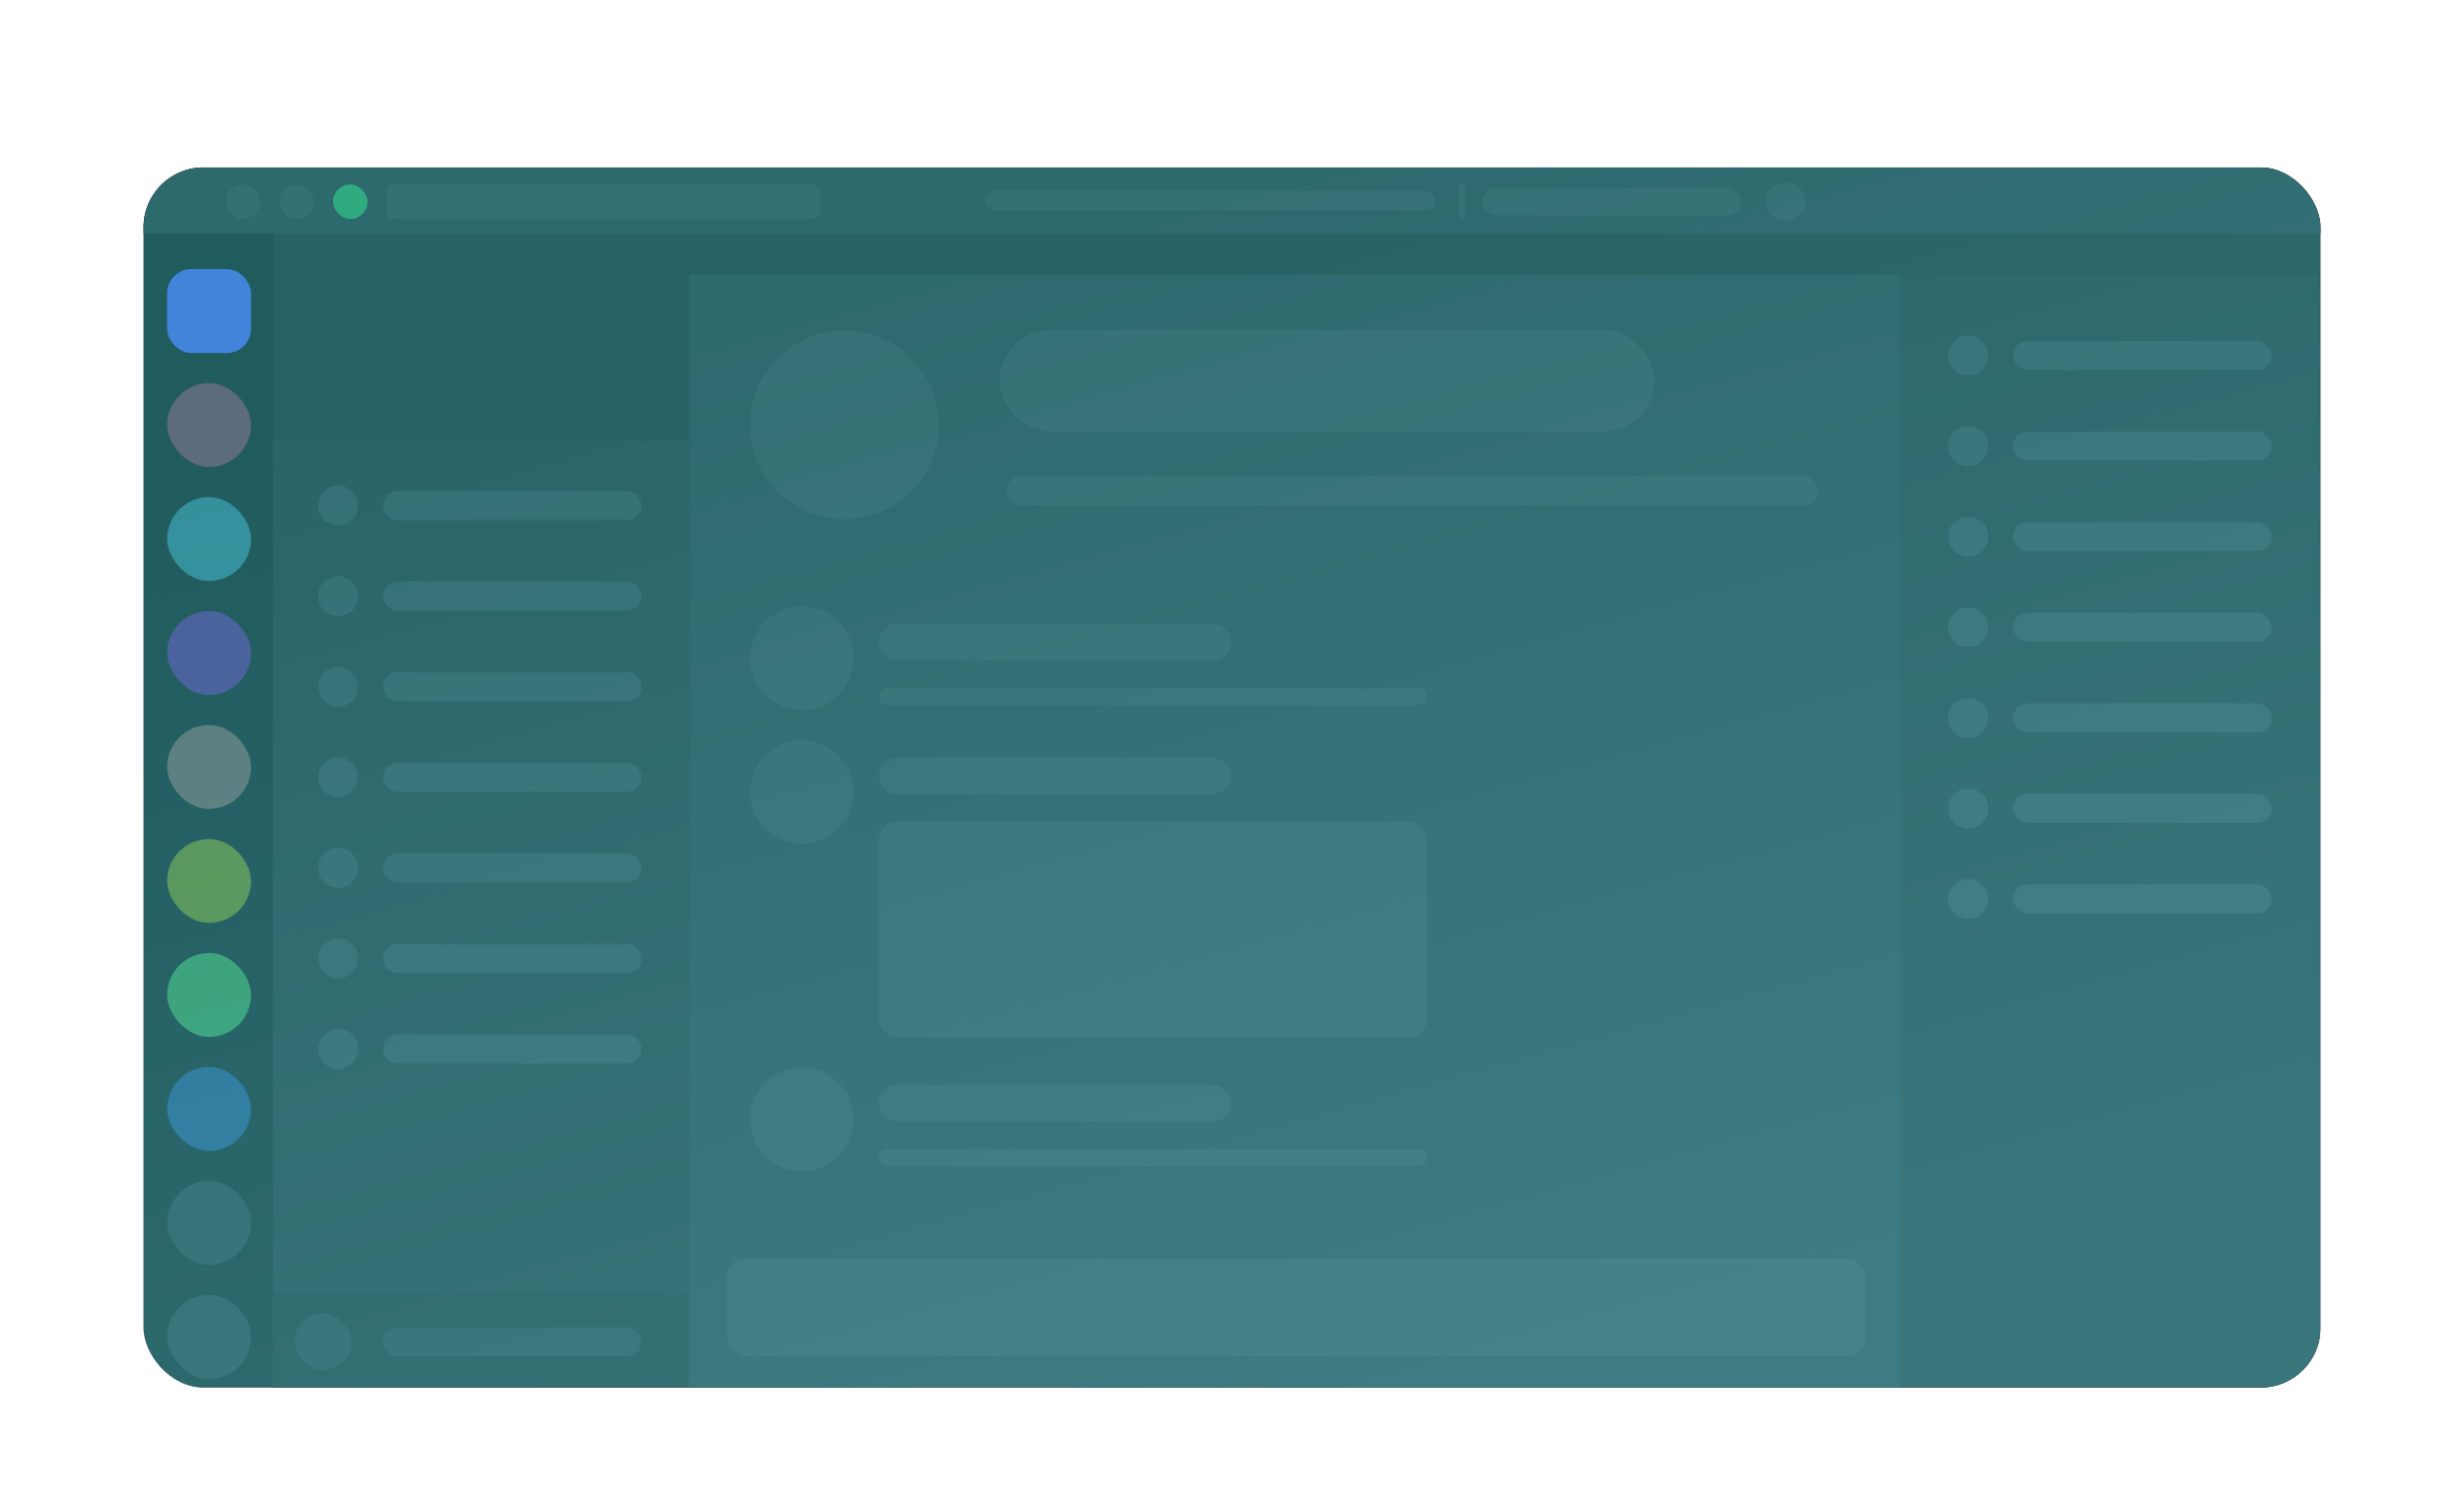 <svg width="412" height="252" viewBox="0 0 412 252" fill="none" xmlns="http://www.w3.org/2000/svg">
<g filter="url(#filter0_dd)">
<g clip-path="url(#clip0)">
<rect x="26" y="23" width="364" height="204" rx="10" fill="#202225"/>
<path d="M47.64 32.725C47.64 31.058 48.992 29.706 50.658 29.706H389.819V227.498H47.64V32.725Z" fill="#36393F" fill-opacity="0.5"/>
<rect x="396" y="34" width="379" height="11" transform="rotate(180 396 34)" fill="#36393F"/>
<rect x="117.222" y="40.993" width="202.527" height="186.454" fill="#36393F"/>
<ellipse cx="300.603" cy="28.733" rx="3.347" ry="3.16" transform="rotate(180 300.603 28.733)" fill="#41444B"/>
<rect x="293.104" y="31.017" width="43.237" height="4.567" rx="2.284" transform="rotate(180 293.104 31.017)" fill="#41444B"/>
<rect x="247.072" y="31.543" width="1.143" height="5.854" rx="0.571" transform="rotate(180 247.072 31.543)" fill="#41444B"/>
<rect x="242.092" y="30.124" width="75.393" height="3.162" rx="1.581" transform="rotate(180 242.092 30.124)" fill="#41444B"/>
<rect x="319.749" y="40.993" width="70.07" height="186.454" fill="#2F3136"/>
<rect x="47.64" y="68.638" width="69.581" height="142.627" fill="#2F3136"/>
<rect x="47.64" y="211.264" width="69.581" height="16.183" fill="#292B2F"/>
<rect x="29.945" y="40" width="14.027" height="14.027" rx="4.025" fill="#5964F2"/>
<rect opacity="0.5" x="29.945" y="59.057" width="14.027" height="14.027" rx="7.013" fill="#E7528C"/>
<rect opacity="0.5" x="29.945" y="78.115" width="14.027" height="14.027" rx="7.013" fill="#60D1F4"/>
<rect opacity="0.5" x="29.945" y="97.173" width="14.027" height="14.027" rx="7.013" fill="#A733EE"/>
<rect opacity="0.5" x="29.945" y="116.23" width="14.027" height="14.027" rx="7.013" fill="#DF8E8E"/>
<rect opacity="0.5" x="29.945" y="135.288" width="14.027" height="14.027" rx="7.013" fill="#D4D816"/>
<rect opacity="0.5" x="29.945" y="154.345" width="14.027" height="14.027" rx="7.013" fill="#69F977"/>
<rect opacity="0.5" x="29.945" y="173.403" width="14.027" height="14.027" rx="7.013" fill="#4077E3"/>
<rect x="29.945" y="192.46" width="14.027" height="14.027" rx="7.013" fill="#36393F"/>
<rect x="29.945" y="211.518" width="14.027" height="14.027" rx="7.013" fill="#36393F"/>
<circle cx="58.533" cy="79.53" r="3.347" fill="#41444B"/>
<rect x="66.032" y="77.112" width="43.237" height="4.837" rx="2.418" fill="#41444B"/>
<circle cx="58.533" cy="94.675" r="3.347" fill="#41444B"/>
<rect x="66.032" y="92.256" width="43.237" height="4.837" rx="2.418" fill="#41444B"/>
<circle cx="58.533" cy="109.819" r="3.347" fill="#41444B"/>
<rect x="66.032" y="107.401" width="43.237" height="4.837" rx="2.418" fill="#41444B"/>
<circle cx="58.533" cy="124.964" r="3.347" fill="#41444B"/>
<rect x="66.032" y="122.546" width="43.237" height="4.837" rx="2.418" fill="#41444B"/>
<circle cx="58.533" cy="140.108" r="3.347" fill="#41444B"/>
<rect x="66.032" y="137.69" width="43.237" height="4.837" rx="2.418" fill="#41444B"/>
<circle cx="58.533" cy="155.253" r="3.347" fill="#41444B"/>
<rect x="66.032" y="152.835" width="43.237" height="4.837" rx="2.418" fill="#41444B"/>
<circle cx="58.533" cy="170.398" r="3.347" fill="#41444B"/>
<rect x="66.032" y="167.979" width="43.237" height="4.837" rx="2.418" fill="#41444B"/>
<circle cx="331.089" cy="54.446" r="3.347" fill="#41444B"/>
<rect x="338.589" y="52.028" width="43.237" height="4.837" rx="2.418" fill="#41444B"/>
<circle cx="331.089" cy="69.591" r="3.347" fill="#41444B"/>
<rect x="338.589" y="67.172" width="43.237" height="4.837" rx="2.418" fill="#41444B"/>
<circle cx="331.089" cy="84.735" r="3.347" fill="#41444B"/>
<rect x="338.589" y="82.317" width="43.237" height="4.837" rx="2.418" fill="#41444B"/>
<circle cx="331.089" cy="99.88" r="3.347" fill="#41444B"/>
<rect x="338.589" y="97.461" width="43.237" height="4.837" rx="2.418" fill="#41444B"/>
<circle cx="331.089" cy="115.024" r="3.347" fill="#41444B"/>
<rect x="338.589" y="112.606" width="43.237" height="4.837" rx="2.418" fill="#41444B"/>
<circle cx="331.089" cy="130.169" r="3.347" fill="#41444B"/>
<rect x="338.589" y="127.751" width="43.237" height="4.837" rx="2.418" fill="#41444B"/>
<circle cx="331.089" cy="145.314" r="3.347" fill="#41444B"/>
<rect x="338.589" y="142.895" width="43.237" height="4.837" rx="2.418" fill="#41444B"/>
<rect x="51.265" y="214.613" width="9.486" height="9.486" rx="4.743" fill="#36393F"/>
<rect x="66.033" y="216.937" width="43.237" height="4.837" rx="2.418" fill="#36393F"/>
<rect x="123.603" y="205.404" width="190.254" height="16.37" rx="3.018" fill="#41444B"/>
<circle cx="143.184" cy="66.052" r="15.781" fill="#41444B"/>
<rect x="169.146" y="50.134" width="109.435" height="17.039" rx="8.519" fill="#41444B"/>
<rect x="170.285" y="74.655" width="135.683" height="4.875" rx="2.437" fill="#41444B"/>
<circle cx="136.076" cy="105.072" r="8.672" fill="#41444B"/>
<rect x="148.948" y="99.307" width="58.927" height="6.111" rx="3.056" fill="#41444B"/>
<rect x="148.948" y="110.047" width="91.631" height="2.839" rx="1.42" fill="#41444B"/>
<circle cx="136.076" cy="127.448" r="8.672" fill="#41444B"/>
<rect x="148.948" y="121.683" width="58.927" height="6.111" rx="3.056" fill="#41444B"/>
<rect x="148.948" y="132.422" width="91.631" height="36.04" rx="3.018" fill="#41444B"/>
<circle cx="136.076" cy="182.165" r="8.672" fill="#41444B"/>
<rect x="148.948" y="176.4" width="58.927" height="6.111" rx="3.056" fill="#41444B"/>
<rect x="148.948" y="187.14" width="91.631" height="2.839" rx="1.42" fill="#41444B"/>
<rect x="139.058" y="31.61" width="72.446" height="5.755" rx="1.207" transform="rotate(180 139.058 31.61)" fill="#41444B"/>
<rect x="45.502" y="31.61" width="5.755" height="5.755" rx="2.877" transform="rotate(180 45.502 31.61)" fill="#41444B"/>
<rect x="54.476" y="31.61" width="5.755" height="5.755" rx="2.877" transform="rotate(180 54.476 31.61)" fill="#41444B"/>
<rect x="63.451" y="31.61" width="5.755" height="5.755" rx="2.877" transform="rotate(180 63.451 31.61)" fill="#3BA55D"/>
<g style="mix-blend-mode:hard-light" opacity="0.4">
<rect x="26" y="23" width="364" height="204" rx="10" fill="url(#paint0_linear)"/>
</g>
</g>
</g>
<defs>
<filter id="filter0_dd" x="0" y="0" width="412" height="252" filterUnits="userSpaceOnUse" color-interpolation-filters="sRGB">
<feFlood flood-opacity="0" result="BackgroundImageFix"/>
<feColorMatrix in="SourceAlpha" type="matrix" values="0 0 0 0 0 0 0 0 0 0 0 0 0 0 0 0 0 0 127 0" result="hardAlpha"/>
<feOffset dy="4"/>
<feGaussianBlur stdDeviation="8"/>
<feColorMatrix type="matrix" values="0 0 0 0 0.113 0 0 0 0 0.455 0 0 0 0 0.467 0 0 0 0.4 0"/>
<feBlend mode="normal" in2="BackgroundImageFix" result="effect1_dropShadow"/>
<feColorMatrix in="SourceAlpha" type="matrix" values="0 0 0 0 0 0 0 0 0 0 0 0 0 0 0 0 0 0 127 0" result="hardAlpha"/>
<feOffset dx="-2" dy="1"/>
<feGaussianBlur stdDeviation="12"/>
<feColorMatrix type="matrix" values="0 0 0 0 0.08 0 0 0 0 0.16 0 0 0 0 0.4 0 0 0 0.2 0"/>
<feBlend mode="normal" in2="effect1_dropShadow" result="effect2_dropShadow"/>
<feBlend mode="normal" in="SourceGraphic" in2="effect2_dropShadow" result="shape"/>
</filter>
<linearGradient id="paint0_linear" x1="288.12" y1="211.744" x2="234.5" y2="19.416" gradientUnits="userSpaceOnUse">
<stop stop-color="#49E0E6"/>
<stop offset="1" stop-color="#21B3B4"/>
</linearGradient>
<clipPath id="clip0">
<rect x="26" y="23" width="364" height="204" rx="10" fill="white"/>
</clipPath>
</defs>
</svg>
